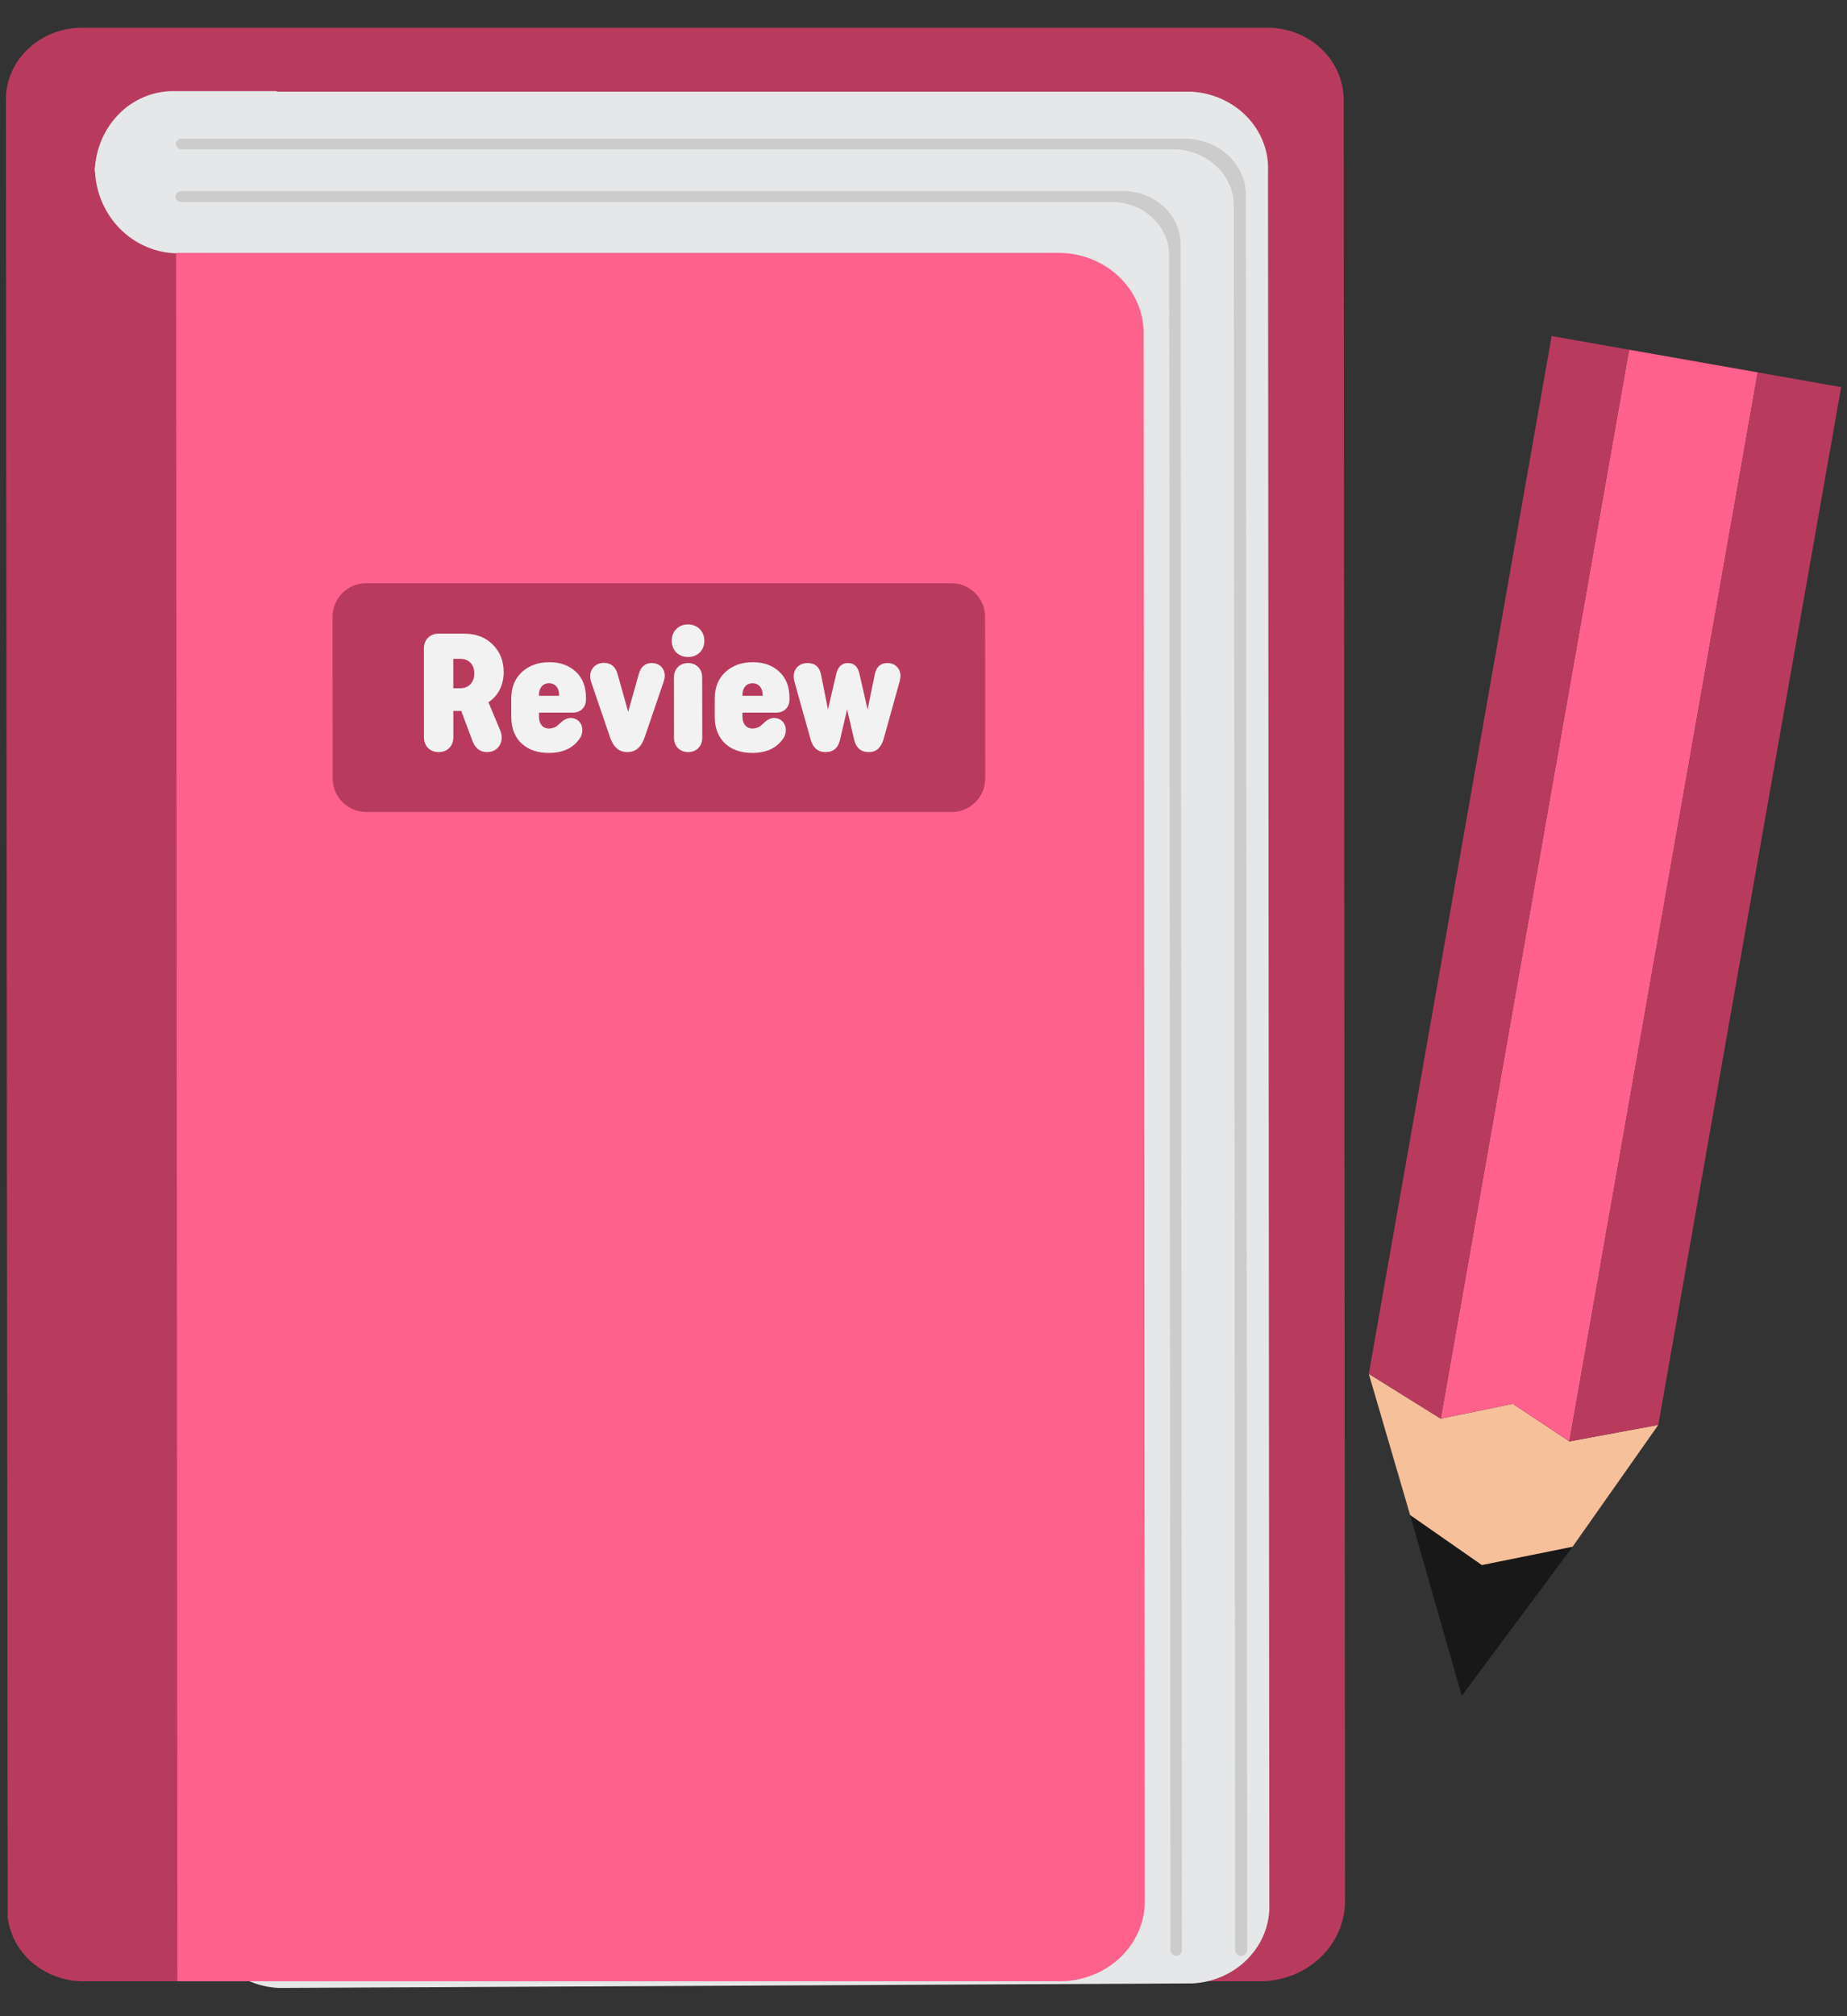<svg width="55" height="60" viewBox="0 0 55 60" fill="none" xmlns="http://www.w3.org/2000/svg">
<rect x="0" y="0" width="55" height="60" fill="#333333" stroke="none"/>
<g clip-path="url(#clip0_825_2164)">
<path d="M40.052 56.571L40.012 2.975C40.014 2.408 39.777 1.864 39.354 1.461C38.931 1.058 38.356 0.829 37.756 0.825L2.427 0.825C1.826 0.829 1.252 1.058 0.83 1.461C0.407 1.864 0.172 2.408 0.175 2.975L0.215 56.802C0.211 57.366 0.443 57.909 0.86 58.313C1.278 58.717 1.848 58.95 2.446 58.96H37.554C38.22 58.952 38.856 58.696 39.323 58.249C39.791 57.802 40.052 57.199 40.052 56.571Z" fill="#B83B5E"/>
<path d="M37.798 56.635L37.759 5.117C37.789 4.516 37.566 3.928 37.138 3.481C36.711 3.033 36.114 2.763 35.477 2.728H8.238C7.603 2.765 7.009 3.036 6.584 3.483C6.159 3.93 5.938 4.517 5.969 5.117L6.007 56.77C5.976 57.373 6.199 57.963 6.629 58.411C7.058 58.859 7.658 59.128 8.297 59.159L35.528 59.024C36.163 58.985 36.756 58.713 37.18 58.266C37.604 57.82 37.826 57.234 37.798 56.635Z" fill="#E6E7E8"/>
<path d="M2.827 4.984C2.827 5.319 2.892 5.652 3.017 5.962C3.142 6.272 3.325 6.553 3.555 6.79C4.021 7.27 4.652 7.539 5.311 7.539L34.08 7.539L34.078 4.984L2.827 4.984Z" fill="#E6E7E8"/>
<path d="M5.228 5.85C5.228 5.76 5.3 5.687 5.39 5.687H33.448C33.901 5.687 34.336 5.854 34.656 6.152C34.977 6.449 35.157 6.852 35.157 7.273L35.195 58.032C35.195 58.126 35.119 58.202 35.025 58.202C34.93 58.202 34.854 58.126 34.854 58.032L34.816 7.598C34.816 7.177 34.635 6.774 34.315 6.477C33.994 6.179 33.56 6.012 33.107 6.012H5.39C5.301 6.012 5.228 5.939 5.228 5.85Z" fill="#CCCCCC"/>
<path d="M5.152 2.712H8.238L8.24 5.101H2.822C2.839 4.461 3.092 3.853 3.527 3.407C3.962 2.961 4.545 2.712 5.152 2.712Z" fill="#E6E7E8"/>
<path d="M5.244 7.526L31.521 7.526C32.193 7.526 32.837 7.778 33.312 8.225C33.788 8.673 34.055 9.28 34.056 9.913L34.091 56.574C34.091 57.207 33.825 57.814 33.35 58.261C32.875 58.709 32.231 58.96 31.559 58.96H5.283L5.244 7.526Z" fill="#FF618D"/>
<path d="M28.334 17.357H10.901C10.349 17.357 9.902 17.805 9.902 18.357L9.906 23.165C9.906 23.717 10.354 24.165 10.906 24.165H28.339C28.892 24.165 29.339 23.717 29.338 23.165L29.335 18.357C29.334 17.805 28.886 17.357 28.334 17.357Z" fill="#B83B5E"/>
<path d="M12.625 21.942C12.625 22.202 12.805 22.382 13.065 22.382C13.32 22.382 13.5 22.202 13.5 21.942L13.499 21.157H13.655H13.735L14.07 22.052C14.155 22.272 14.3 22.382 14.505 22.382C14.76 22.382 14.94 22.197 14.94 21.942C14.94 21.872 14.92 21.797 14.885 21.712L14.544 20.897C14.829 20.717 14.999 20.387 14.999 20.002C14.998 19.667 14.888 19.392 14.668 19.177C14.453 18.962 14.168 18.857 13.818 18.857H13.063C12.803 18.857 12.623 19.037 12.623 19.292L12.625 21.942ZM13.498 19.607H13.713C13.968 19.607 14.123 19.782 14.124 20.042C14.124 20.302 13.959 20.482 13.704 20.482H13.499L13.498 19.607ZM15.225 21.342C15.225 22.007 15.666 22.407 16.341 22.407C16.746 22.407 17.05 22.272 17.245 22.002C17.31 21.922 17.34 21.832 17.34 21.727C17.34 21.512 17.19 21.367 16.99 21.367C16.9 21.367 16.81 21.407 16.72 21.482C16.705 21.497 16.6 21.597 16.565 21.622C16.53 21.642 16.435 21.682 16.35 21.682C16.17 21.682 16.05 21.552 16.05 21.332L16.05 21.207H17.05C17.295 21.207 17.45 21.052 17.449 20.807L17.449 20.772C17.449 20.437 17.349 20.177 17.149 19.992C16.949 19.802 16.684 19.707 16.359 19.707C16.024 19.707 15.749 19.807 15.539 20.002C15.329 20.197 15.224 20.457 15.224 20.792L15.225 21.342ZM16.049 20.682C16.049 20.462 16.169 20.332 16.349 20.332C16.529 20.332 16.649 20.462 16.649 20.682L16.649 20.707H16.049L16.049 20.682ZM17.575 20.132C17.575 20.187 17.59 20.257 17.62 20.342L18.166 21.942C18.267 22.237 18.437 22.382 18.682 22.382C18.927 22.382 19.097 22.237 19.196 21.942L19.755 20.307C19.78 20.232 19.795 20.167 19.795 20.112C19.795 19.887 19.635 19.732 19.41 19.732C19.21 19.732 19.08 19.842 19.02 20.067L18.706 21.182L18.39 20.062C18.33 19.837 18.195 19.727 17.98 19.727C17.74 19.727 17.575 19.897 17.575 20.132ZM20.489 19.552C20.774 19.552 20.974 19.352 20.974 19.067C20.973 18.787 20.768 18.582 20.488 18.582C20.348 18.582 20.233 18.627 20.138 18.722C20.048 18.812 20.003 18.927 20.004 19.067C20.004 19.207 20.049 19.322 20.139 19.417C20.234 19.507 20.349 19.552 20.489 19.552ZM20.909 20.152C20.909 19.907 20.734 19.732 20.489 19.732C20.244 19.732 20.069 19.907 20.069 20.152L20.071 21.962C20.071 22.207 20.246 22.382 20.491 22.382C20.736 22.382 20.911 22.207 20.911 21.962L20.909 20.152ZM21.284 21.342C21.285 22.007 21.725 22.407 22.4 22.407C22.805 22.407 23.11 22.272 23.305 22.002C23.37 21.922 23.4 21.832 23.4 21.727C23.399 21.512 23.249 21.367 23.049 21.367C22.959 21.367 22.869 21.407 22.779 21.482C22.765 21.497 22.66 21.597 22.625 21.622C22.59 21.642 22.495 21.682 22.41 21.682C22.23 21.682 22.11 21.552 22.109 21.332L22.109 21.207H23.109C23.354 21.207 23.509 21.052 23.509 20.807L23.509 20.772C23.509 20.437 23.409 20.177 23.208 19.992C23.008 19.802 22.743 19.707 22.418 19.707C22.083 19.707 21.808 19.807 21.598 20.002C21.389 20.197 21.284 20.457 21.284 20.792L21.284 21.342ZM22.109 20.682C22.109 20.462 22.229 20.332 22.409 20.332C22.589 20.332 22.709 20.462 22.709 20.682L22.709 20.707H22.109L22.109 20.682ZM23.635 20.137C23.635 20.182 23.645 20.237 23.66 20.297L24.136 21.997C24.206 22.252 24.356 22.382 24.581 22.382C24.816 22.382 24.961 22.257 25.016 22.007L25.225 21.112L25.431 21.997C25.486 22.252 25.636 22.382 25.871 22.382C26.091 22.382 26.236 22.252 26.311 21.997L26.79 20.277C26.805 20.212 26.815 20.157 26.815 20.117C26.814 19.892 26.654 19.732 26.429 19.732C26.224 19.732 26.094 19.842 26.05 20.067L25.835 21.112L25.59 20.042C25.544 19.837 25.429 19.732 25.249 19.732C25.074 19.732 24.959 19.837 24.905 20.042L24.655 21.112L24.45 20.082C24.404 19.847 24.269 19.732 24.044 19.732C23.799 19.732 23.634 19.897 23.635 20.137Z" fill="#F2F2F2"/>
<path d="M5.238 4.283C5.238 4.197 5.309 4.126 5.396 4.126L35.258 4.126C35.5 4.124 35.739 4.166 35.963 4.25C36.187 4.334 36.39 4.457 36.562 4.614C36.733 4.771 36.868 4.957 36.961 5.162C37.053 5.368 37.1 5.588 37.099 5.81L37.138 58.023C37.138 58.122 37.058 58.203 36.959 58.203C36.86 58.203 36.779 58.122 36.779 58.023L36.74 6.093C36.733 5.65 36.535 5.227 36.19 4.918C35.845 4.608 35.381 4.437 34.899 4.441L5.396 4.441C5.309 4.441 5.238 4.37 5.238 4.283Z" fill="#CCCCCC"/>
</g>
<path d="M46.829 46.029L43.529 50.465L42.76 47.775L41.99 45.085L44.127 46.574L46.829 46.029Z" fill="#181818"/>
<path d="M41.99 45.085L44.127 46.574L46.829 46.029L49.381 42.404L46.733 42.894L45.047 41.776L42.901 42.218L40.76 40.884L41.99 45.085Z" fill="#F6C09B"/>
<path d="M45.047 41.776L42.901 42.218L48.51 10.407L52.342 11.082C51.313 16.917 46.845 42.258 46.733 42.894L45.047 41.776Z" fill="#FF618D"/>
<path d="M46.733 42.894L49.381 42.404L54.826 11.52L52.342 11.082L46.733 42.894Z" fill="#B83B5E"/>
<path d="M40.76 40.884L42.901 42.218L48.51 10.407L46.205 10L40.76 40.884Z" fill="#B83B5E"/>
<defs>
<clipPath id="clip0_825_2164">
<rect width="39.837" height="58.35" fill="white" transform="matrix(1 0 0.001 1 0.173 0.825)"/>
</clipPath>
</defs>
</svg>
